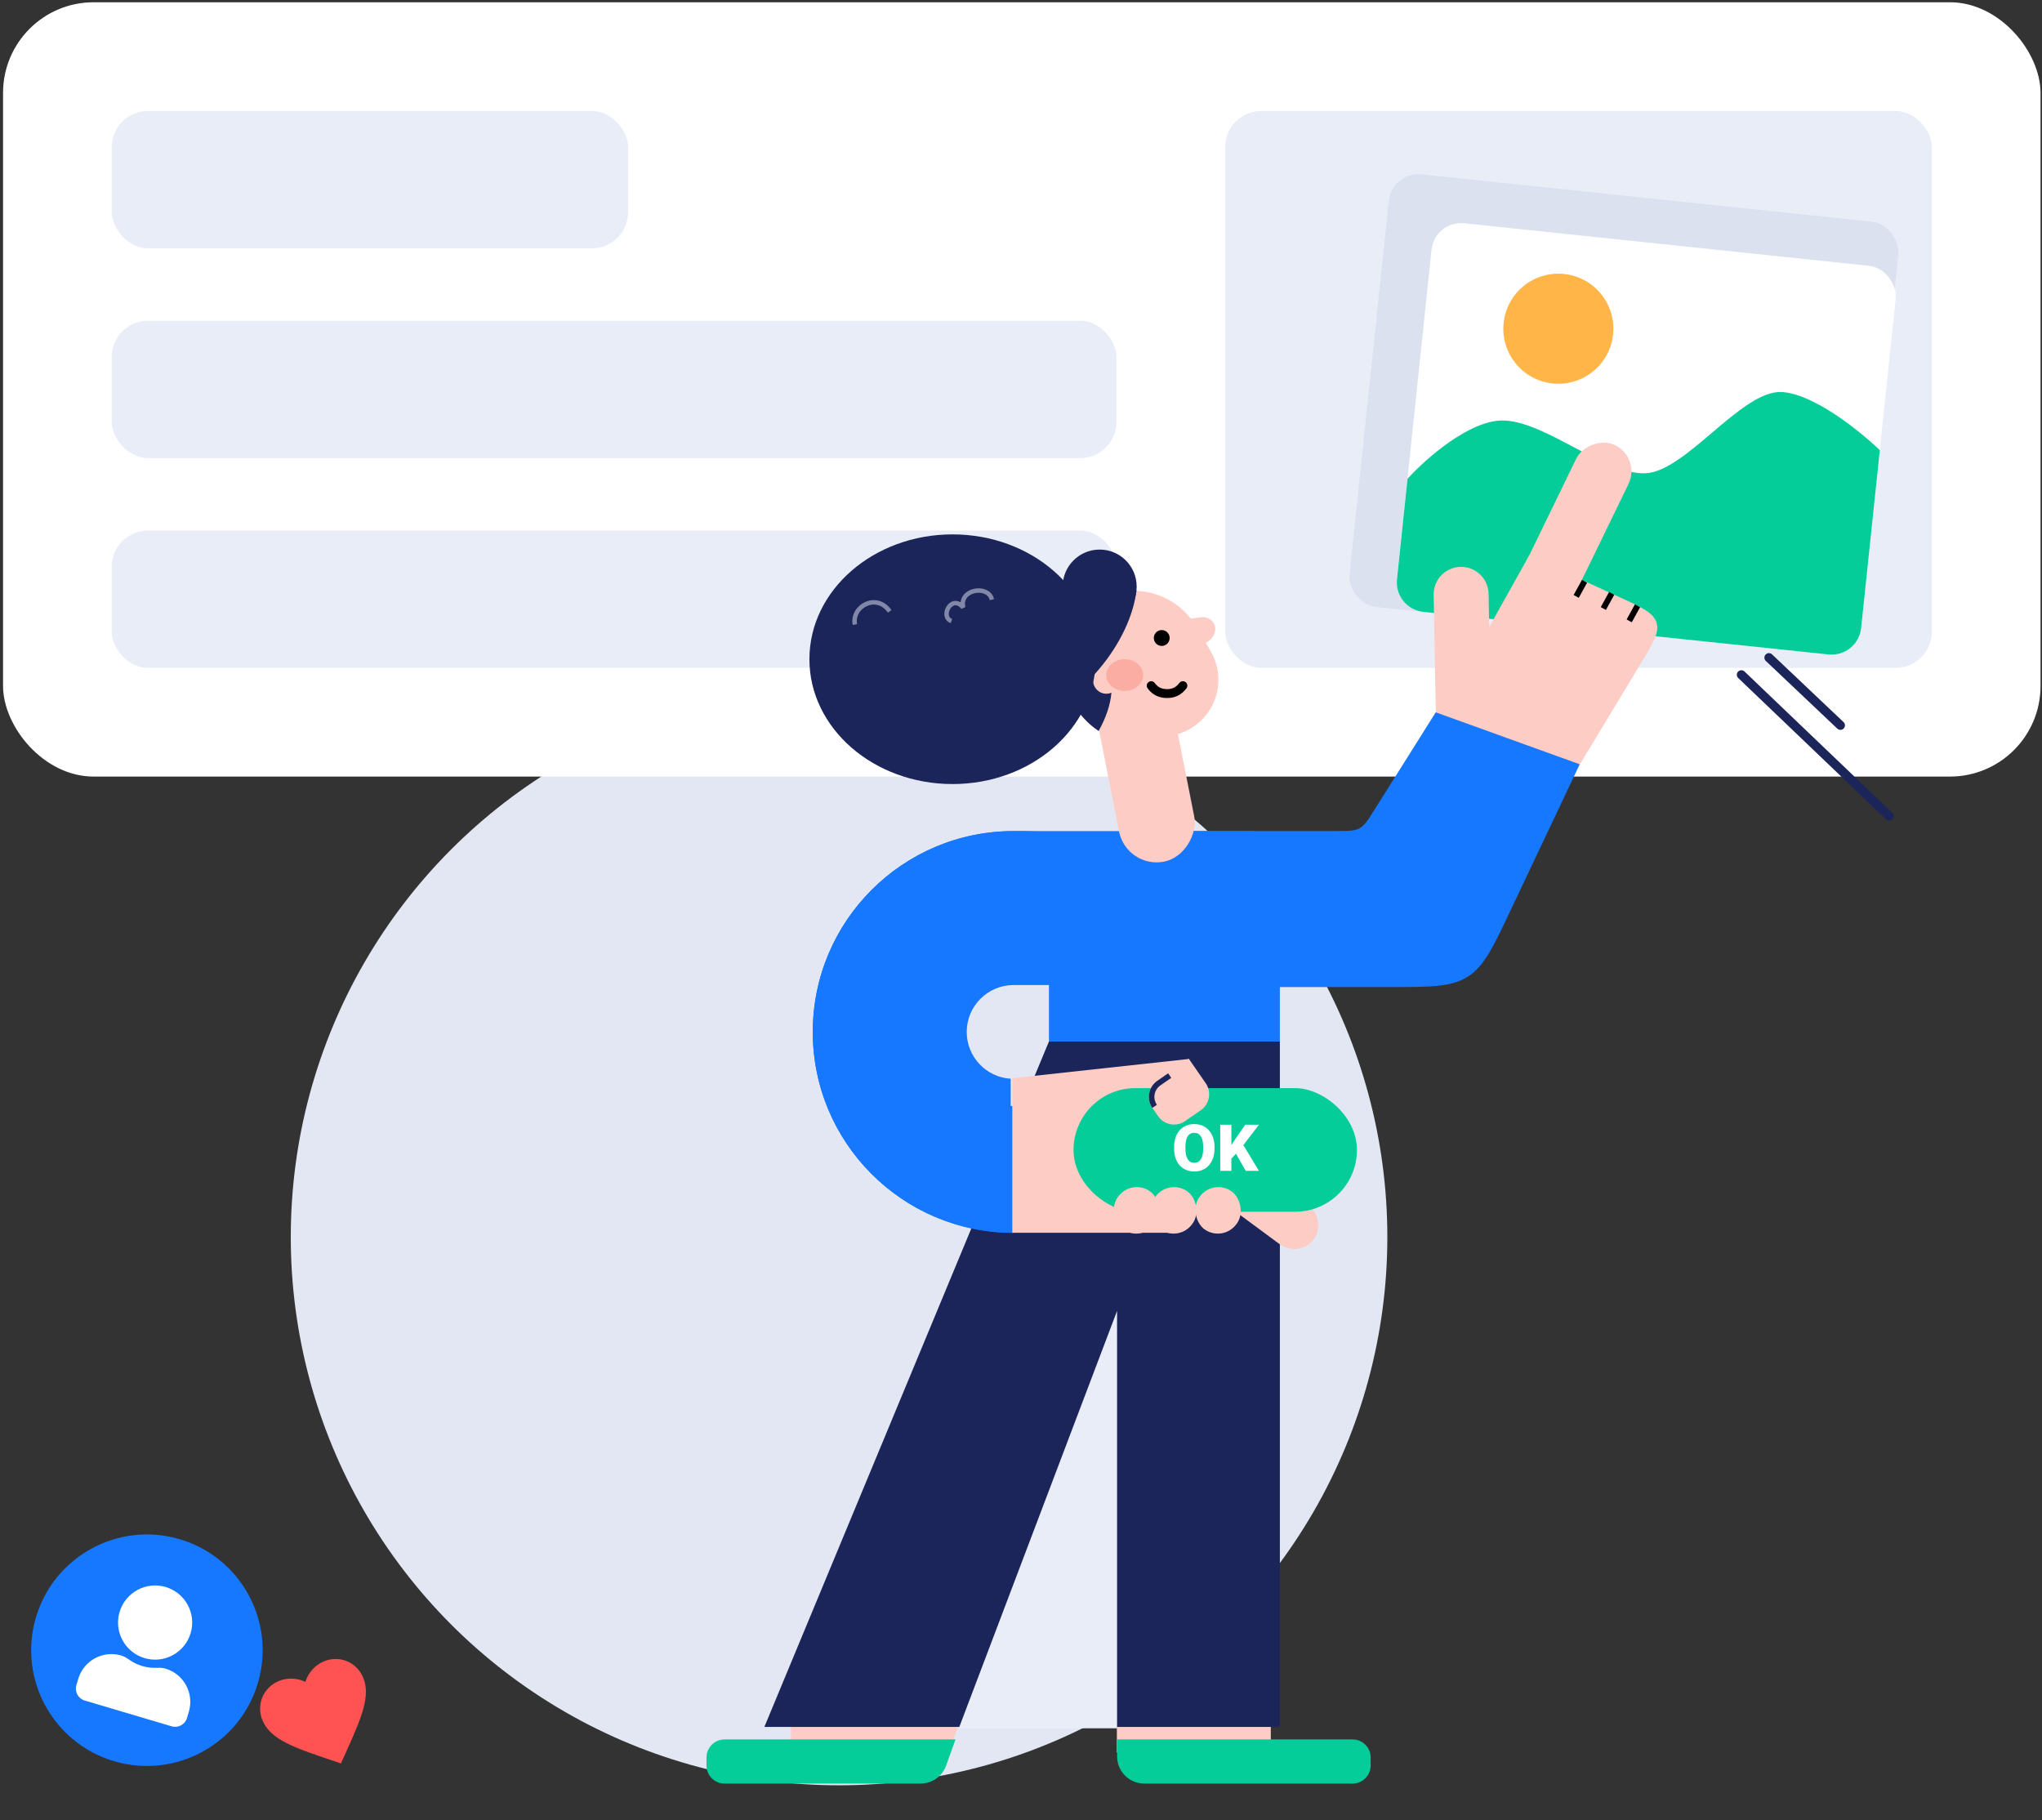 <svg width="451" height="402" viewBox="0 0 451 402" fill="none" xmlns="http://www.w3.org/2000/svg">
<rect x="0" y="0" width="451" height="402" fill="#333333" stroke="none"/>
<circle cx="32.447" cy="364.435" r="25.562" transform="rotate(16.514 32.447 364.435)" fill="#1677ff"/>
<path d="M36.558 368.502C34.993 368.038 33.981 368.687 31.413 367.926C28.844 367.164 28.356 366.07 26.785 365.605C22.738 364.405 18.482 366.715 17.282 370.761L16.868 372.157C16.44 373.602 17.265 375.123 18.71 375.551L37.907 381.243C39.352 381.671 40.872 380.846 41.3 379.401L41.714 378.005C42.914 373.958 40.604 369.702 36.558 368.502ZM31.93 366.181C36.266 367.466 40.826 364.991 42.112 360.656C43.397 356.32 40.922 351.76 36.587 350.474C32.251 349.189 27.691 351.664 26.405 355.999C25.12 360.335 27.595 364.895 31.93 366.181Z" fill="white"/>
<path d="M75.299 389.442L73.055 388.68C65.095 385.993 59.842 384.223 58.016 380.036C56.529 376.624 58.041 372.775 61.453 371.288C63.38 370.447 65.622 370.538 67.447 371.43C68.037 369.486 69.495 367.782 71.423 366.942C74.835 365.454 78.684 366.967 80.171 370.378C81.997 374.566 79.718 379.619 76.272 387.291L75.299 389.442Z" fill="#FF5252"/>
<circle cx="185.316" cy="273.176" r="121.094" fill="#E2E7F3"/>
<rect x="246.674" y="381" width="34" height="6" fill="#FDCDC5"/>
<rect x="0.674" y="0.5" width="450" height="171" rx="20" fill="white"/>
<rect x="24.674" y="24.5" width="114.063" height="30.333" rx="8" fill="#E9EDF7"/>
<rect x="24.674" y="70.833" width="221.913" height="30.333" rx="8" fill="#E9EDF7"/>
<rect x="24.674" y="117.167" width="221.913" height="30.333" rx="8" fill="#E9EDF7"/>
<rect x="270.587" y="24.5" width="156.087" height="123" rx="8" fill="#E9EDF7"/>
<rect opacity="0.18" x="307.419" y="37.815" width="113.156" height="96.071" rx="6.557" transform="rotate(6 307.419 37.815)" fill="#A3AED0"/>
<rect x="316.859" y="48.623" width="103.08" height="86.296" rx="6.557" transform="rotate(6 316.859 48.623)" fill="white"/>
<path d="M332.377 92.869C324.881 92.465 314.917 101.272 310.872 105.726L308.539 127.923C308.16 131.524 310.773 134.751 314.375 135.129L403.847 144.533C407.449 144.912 410.676 142.299 411.054 138.697L415.183 99.413C410.906 95.284 400.581 86.936 393.499 86.576C384.648 86.125 372.272 104.261 363.346 104.523C354.419 104.784 341.746 93.374 332.377 92.869Z" fill="#05CD99"/>
<circle cx="344.179" cy="72.591" r="12.152" transform="rotate(6 344.179 72.591)" fill="#FFB547"/>
<path d="M384.6 149.014L417.259 180.237" stroke="#1B2559" stroke-width="2" stroke-linecap="round"/>
<path d="M390.687 145.237L406.478 160.187" stroke="#1B2559" stroke-width="2" stroke-linecap="round"/>
<path d="M337.715 122.701L357.935 131.993C362.77 134.214 365.187 135.325 365.857 137.505C366.527 139.684 365.151 141.961 362.398 146.515L348.9 168.848L317.222 159.384L337.715 122.701Z" fill="#FDCDC5"/>
<rect width="12.835" height="47.321" rx="6.418" transform="matrix(-0.899 -0.437 -0.437 0.899 362.483 101.113)" fill="#FDCDC5"/>
<path d="M328.771 131.145C328.71 127.794 325.944 125.128 322.593 125.189C319.242 125.25 316.576 128.016 316.637 131.367L317.114 157.513C317.175 160.864 319.941 163.531 323.292 163.47C326.642 163.408 329.309 160.643 329.248 157.292L328.771 131.145Z" fill="#FDCDC5"/>
<path d="M348.125 131.709L349.963 128.364" stroke="black" stroke-width="1.297"/>
<path d="M354.116 134.388L355.954 131.043" stroke="black" stroke-width="1.297"/>
<path d="M359.829 137.118L361.667 133.773" stroke="black" stroke-width="1.297"/>
<path d="M174.674 381H211.674L209.669 387H174.674V381Z" fill="#FDCDC5"/>
<path d="M282.674 230H231.674L168.819 381.377H282.674V230Z" fill="#1B2559"/>
<path d="M211.763 381.675L246.717 289.5V381.676L211.763 381.675Z" fill="#E9EDF7"/>
<rect width="51" height="46" transform="matrix(-1 0 0 1 282.674 184)" fill="#1677ff"/>
<path d="M317.104 157.31L348.895 168.782L333.584 201.132C329.709 209.321 327.771 213.415 324.165 215.698C320.558 217.982 316.029 217.982 306.969 217.982H262.997V183.522H295.191C297.841 183.522 299.166 183.522 300.273 182.91C301.381 182.299 302.086 181.177 303.498 178.934L317.104 157.31Z" fill="#1677ff"/>
<path d="M223.878 183.54H277.002V211.561C277.082 211.755 276.924 211.366 277.002 211.561H223.294V211.571C214.537 211.879 207.532 219.075 207.532 227.907C207.532 236.934 214.851 244.253 223.878 244.253V272.274C199.375 272.274 179.511 252.41 179.511 227.907C179.511 203.404 199.375 183.54 223.878 183.54Z" fill="#1677ff"/>
<path d="M262.675 233.854L223.576 238.119V272.242H258.5L262.675 233.854Z" fill="#FDCDC5"/>
<rect width="10.773" height="26.463" rx="5.386" transform="matrix(-0.594 0.805 0.805 0.594 272.098 253.6)" fill="#FDCDC5"/>
<rect width="27.302" height="62.596" rx="13.651" transform="matrix(0 -1 -1 0 299.7 267.603)" fill="#05CD99"/>
<path d="M268.237 253.69C268.237 254.684 268.052 255.564 267.683 256.33C267.315 257.096 266.789 257.686 266.108 258.102C265.431 258.513 264.658 258.718 263.79 258.718C262.921 258.718 262.151 258.52 261.479 258.123C260.806 257.721 260.281 257.149 259.903 256.407C259.529 255.665 259.333 254.813 259.315 253.851V253.277C259.315 252.278 259.497 251.397 259.861 250.636C260.23 249.871 260.755 249.28 261.437 248.865C262.123 248.449 262.903 248.241 263.776 248.241C264.639 248.241 265.41 248.447 266.087 248.858C266.764 249.268 267.289 249.854 267.662 250.615C268.041 251.372 268.232 252.24 268.237 253.221V253.69ZM265.737 253.263C265.737 252.25 265.566 251.482 265.225 250.959C264.889 250.431 264.406 250.167 263.776 250.167C262.543 250.167 261.892 251.092 261.822 252.941L261.815 253.69C261.815 254.689 261.981 255.457 262.312 255.994C262.643 256.531 263.136 256.799 263.79 256.799C264.411 256.799 264.889 256.536 265.225 256.008C265.562 255.48 265.732 254.722 265.737 253.732V253.263ZM272.971 254.782L271.962 255.889V258.578H269.504V248.381H271.962V252.877L272.817 251.582L275.016 248.381H278.055L274.61 252.891L278.055 258.578H275.142L272.971 254.782Z" fill="white"/>
<rect width="10.296" height="10.117" rx="5.059" transform="matrix(-0.594 0.805 0.805 0.594 268.016 260.15)" fill="#FDCDC5"/>
<rect width="10.296" height="10.117" rx="5.059" transform="matrix(-0.594 0.805 0.805 0.594 258.238 260.15)" fill="#FDCDC5"/>
<rect width="10.296" height="10.117" rx="5.059" transform="matrix(-0.594 0.805 0.805 0.594 250.003 260.15)" fill="#FDCDC5"/>
<path d="M262.581 233.854L255.591 238.699C253.643 240.049 253.158 242.722 254.509 244.67L255.778 246.501C257.128 248.448 259.801 248.933 261.749 247.583L265.212 245.182C267.16 243.832 267.644 241.159 266.294 239.211L262.581 233.854Z" fill="#FDCDC5"/>
<path fill-rule="evenodd" clip-rule="evenodd" d="M257.998 237.03L258.685 238.036L256.285 239.699C254.889 240.666 254.542 242.581 255.509 243.976L254.509 244.67C253.159 242.722 253.643 240.049 255.591 238.699L257.998 237.03Z" fill="#1B2559"/>
<path d="M264.221 138.409C259.732 130.763 249.895 128.204 242.249 132.693C234.603 137.182 232.044 147.019 236.533 154.665L237.113 155.652C241.445 163.03 250.541 166.102 258.459 162.86L261.358 161.673C262.834 161.069 264.181 160.187 265.325 159.076C269.449 155.07 270.302 148.765 267.391 143.808L264.221 138.409Z" fill="#FDCDC5"/>
<rect width="16.93" height="43.985" rx="8.465" transform="matrix(-0.981 0.194 0.194 0.981 256.873 145.495)" fill="#FDCDC5"/>
<path fill-rule="evenodd" clip-rule="evenodd" d="M251.008 130.416C250.338 135.865 247.496 142.151 242.732 147.786C242.426 148.148 242.117 148.502 241.804 148.849C241.564 149.273 241.427 149.763 241.427 150.285C241.427 151.897 242.733 153.204 244.345 153.204C244.745 153.204 245.126 153.123 245.472 152.978C245.244 155.642 244.27 158.536 242.644 161.429C237.81 158.215 234.51 152.388 234.51 146.464C234.51 137.598 241.697 130.41 250.564 130.41C250.712 130.41 250.86 130.412 251.008 130.416Z" fill="#1B2559"/>
<ellipse rx="4.086" ry="3.503" transform="matrix(-1 0 0 1 248.401 149.076)" fill="#FBACA3"/>
<path d="M257.626 135.057C257.814 133.9 258.371 132.972 259.075 133.378C259.779 133.783 259.85 134.22 260.054 135.873C260.299 137.864 264.905 135.855 266.425 136.388C269.982 137.633 268.183 141.928 265.519 142.098C259.376 142.489 257.225 137.522 257.626 135.057Z" fill="#FDCDC5"/>
<path d="M254.253 151.42C254.825 152.206 255.821 153.171 257.756 153.171C259.69 153.171 260.602 152.238 261.258 151.42" stroke="black" stroke-width="1.963" stroke-linecap="round"/>
<circle r="1.751" transform="matrix(-1 0 0 1 256.583 140.894)" fill="black"/>
<circle r="8.173" transform="matrix(-1 0 0 1 242.873 129.54)" fill="#1B2559"/>
<ellipse rx="31.607" ry="27.568" transform="matrix(-1 0 0 1 210.376 145.583)" fill="#1B2559"/>
<path opacity="0.5" d="M219.064 132.426C218.319 129.077 211.745 130.069 212.737 134.162C210.132 131.061 207.527 136.271 210.132 137.139" stroke="#E9EDF7" stroke-width="0.981"/>
<path opacity="0.5" d="M196.495 135.022C193.642 130.869 188.06 133.846 188.812 137.924" stroke="#E9EDF7" stroke-width="0.981"/>
<path d="M246.728 384.136H298.728C300.937 384.136 302.728 385.927 302.728 388.136V389.888C302.728 392.097 300.937 393.888 298.728 393.888H252.728C249.414 393.888 246.728 391.202 246.728 387.888V384.136Z" fill="#05CD99"/>
<path d="M211.036 384.136H160.036C157.827 384.136 156.036 385.927 156.036 388.136V389.888C156.036 392.097 157.827 393.888 160.036 393.888H203.313C205.845 393.888 208.104 392.299 208.96 389.916L211.036 384.136Z" fill="#05CD99"/>
<path d="M224.19 217.539H223.866C218.147 217.539 213.511 222.175 213.511 227.894C213.511 233.396 217.803 237.896 223.222 238.229V272.244C199.022 271.9 179.511 252.175 179.511 227.894C179.511 203.397 199.37 183.539 223.866 183.539H225.691C246.622 183.539 264.166 198.037 268.831 217.539H224.222C224.211 217.539 224.201 217.539 224.19 217.539Z" fill="#1677ff"/>
</svg>
